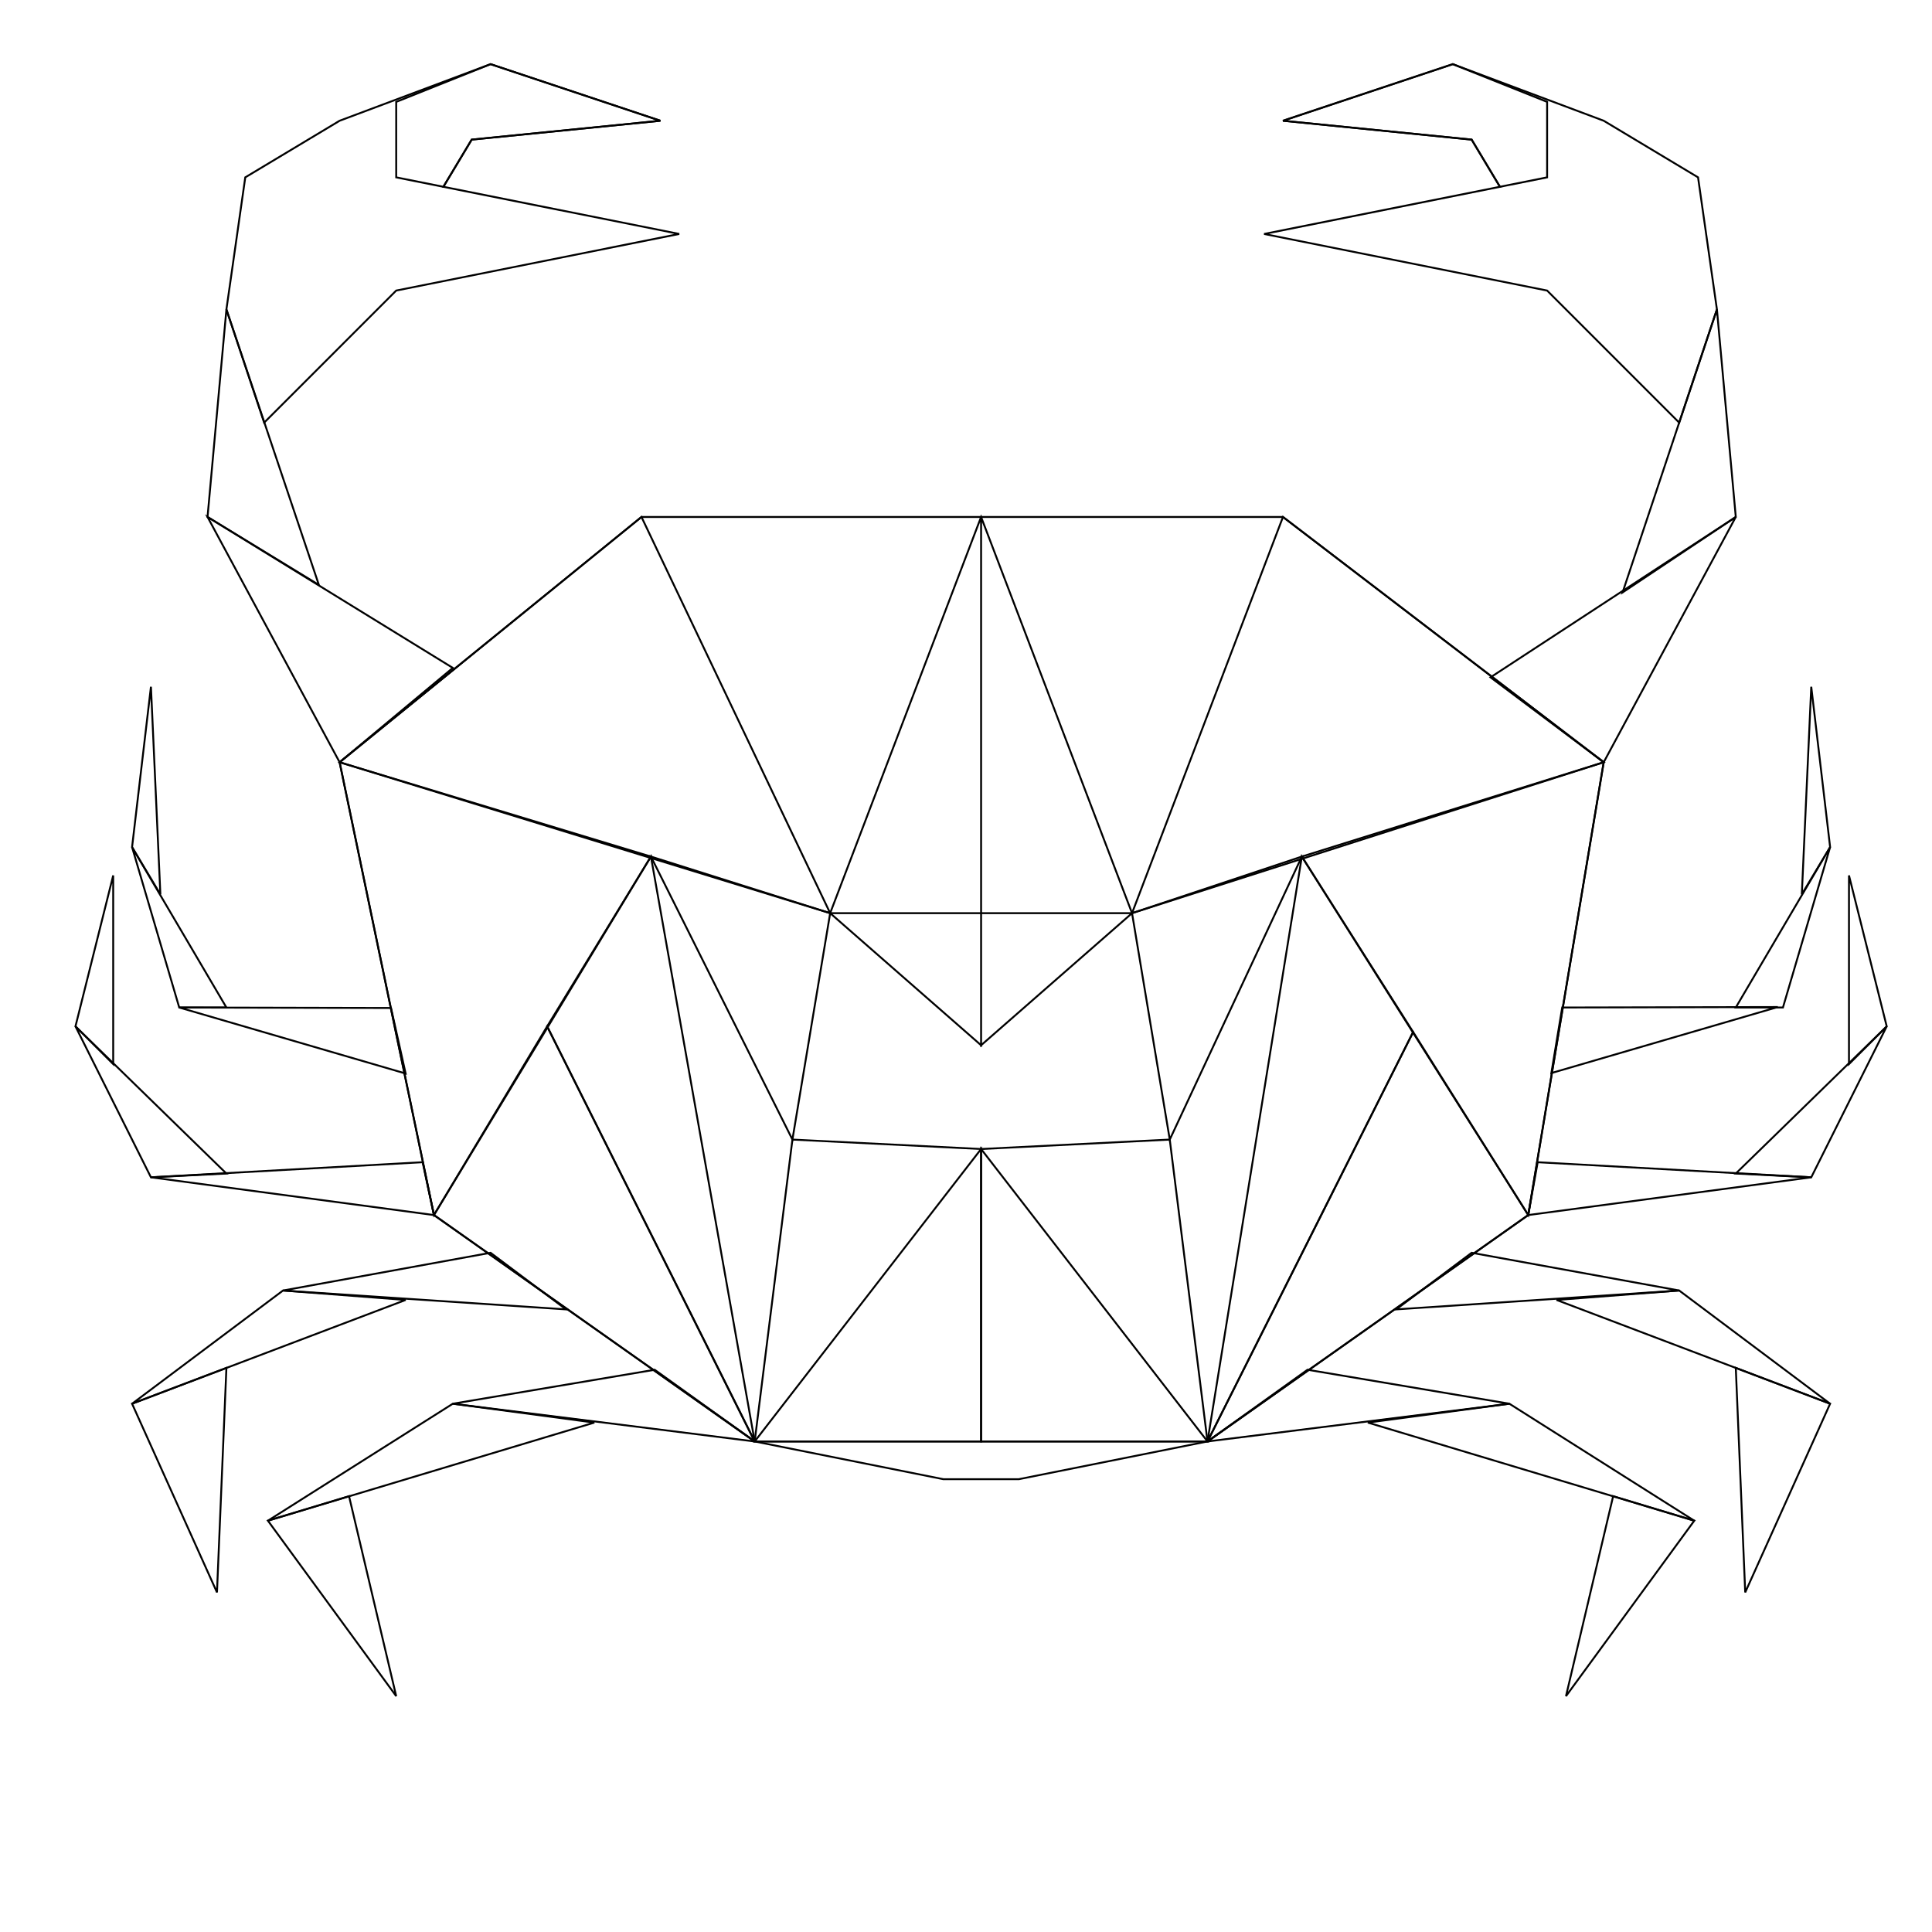 <?xml version="1.0" encoding="UTF-8" standalone="no"?>
<!-- Created with Inkscape (http://www.inkscape.org/) -->

<svg
   xmlns:dc="http://purl.org/dc/elements/1.1/"
   xmlns:cc="http://creativecommons.org/ns#"
   xmlns:rdf="http://www.w3.org/1999/02/22-rdf-syntax-ns#"
   xmlns:svg="http://www.w3.org/2000/svg"
   xmlns="http://www.w3.org/2000/svg"
   xmlns:sodipodi="http://sodipodi.sourceforge.net/DTD/sodipodi-0.dtd"
   xmlns:inkscape="http://www.inkscape.org/namespaces/inkscape"
   width="1024"
   height="1024"
   viewBox="0 0 270.933 270.933"
   version="1.1"
   id="svg8"
   inkscape:version="0.92.4 (5da689c313, 2019-01-14)"
   sodipodi:docname="CRAB_ICON.svg">
  <defs
     id="defs2" />
  <sodipodi:namedview
     id="base"
     pagecolor="#ffffff"
     bordercolor="#666666"
     borderopacity="1.0"
     inkscape:pageopacity="0.0"
     inkscape:pageshadow="2"
     inkscape:zoom="0.90509668"
     inkscape:cx="141.21127"
     inkscape:cy="646.72668"
     inkscape:document-units="mm"
     inkscape:current-layer="layer3"
     showgrid="true"
     units="px"
     showguides="false"
     inkscape:snap-bbox="false"
     inkscape:snap-intersection-paths="true"
     inkscape:snap-global="true"
     inkscape:snap-nodes="true"
     inkscape:window-width="1920"
     inkscape:window-height="1017"
     inkscape:window-x="-8"
     inkscape:window-y="73"
     inkscape:window-maximized="1">
    <inkscape:grid
       type="xygrid"
       id="grid22" />
  </sodipodi:namedview>
  <g
     inkscape:label="root"
     inkscape:groupmode="layer"
     id="layer1"
     transform="translate(0,-26.067)" />
  <g
     inkscape:groupmode="layer"
     id="layer2"
     inkscape:label="eyes"
     style="display:none">
    <path
       style="fill:none;stroke:#000000;stroke-width:0.265px;stroke-linecap:butt;stroke-linejoin:miter;stroke-opacity:1"
       d="m 116.417,72.496 -3.969,-1.323 3.969,-5.292 3.969,5.292 z"
       id="path123"
       inkscape:connector-curvature="0" />
    <path
       style="fill:none;stroke:#000000;stroke-width:0.265px;stroke-linecap:butt;stroke-linejoin:miter;stroke-opacity:1"
       d="m 158.75,72.496 -3.969,-1.323 3.969,-5.292 3.969,5.292 z"
       id="path129"
       inkscape:connector-curvature="0" />
  </g>
  <g
     inkscape:groupmode="layer"
     id="layer7"
     inkscape:label="leftclaw" />
  <g
     inkscape:groupmode="layer"
     id="layer3"
     inkscape:label="body">
    <path
       style="fill:none;stroke:#000000;stroke-width:0.265px;stroke-linecap:butt;stroke-linejoin:miter;stroke-opacity:1"
       d="M 116.417,128.058 137.583,72.496 158.75,128.058 137.583,146.579 V 72.496 146.579 Z"
       id="path28"
       inkscape:connector-curvature="0"
       inkscape:label="middle"
       sodipodi:nodetypes="ccccccc" />
    <path
       style="fill:none;stroke:#000000;stroke-width:0.265px;stroke-linecap:butt;stroke-linejoin:miter;stroke-opacity:1"
       d="m 111.125,159.808 -5.292,42.333 26.458,5.292 H 142.875 l 26.458,-5.292 -5.292,-42.333 -26.458,1.323 z"
       id="path36"
       inkscape:connector-curvature="0"
       inkscape:label="middlebottom"
       sodipodi:nodetypes="cccccccc" />
    <path
       style="display:inline;fill:none;stroke:#000000;stroke-width:0.265px;stroke-linecap:butt;stroke-linejoin:miter;stroke-opacity:1"
       d="m 105.833,202.142 -44.979,-31.75 -13.229,-63.5 42.333,-34.396 h 47.625 42.333 l 44.979,34.396 -10.583,63.5 -44.979,31.75 z"
       id="path80"
       inkscape:connector-curvature="0"
       inkscape:label="outline"
       sodipodi:nodetypes="cccccccccc" />
    <path
       style="fill:none;stroke:#000000;stroke-width:0.265px;stroke-linecap:butt;stroke-linejoin:miter;stroke-opacity:1"
       d="M 47.625,106.892 116.417,128.058 89.958,72.496 Z"
       id="path83"
       inkscape:connector-curvature="0"
       sodipodi:nodetypes="cccc"
       inkscape:label="leftTop" />
    <path
       style="fill:none;stroke:#000000;stroke-width:0.265px;stroke-linecap:butt;stroke-linejoin:miter;stroke-opacity:1"
       d="m 158.75,128.058 21.167,-55.562 44.979,34.396 z"
       id="path85"
       inkscape:connector-curvature="0"
       sodipodi:nodetypes="cccc"
       inkscape:label="rightTop" />
    <path
       style="fill:none;stroke:#000000;stroke-width:0.265px;stroke-linecap:butt;stroke-linejoin:miter;stroke-opacity:1"
       d="M 91.281,120.121 60.854,170.392 47.625,106.892 Z"
       id="path95"
       inkscape:connector-curvature="0"
       sodipodi:nodetypes="cccc"
       inkscape:label="left" />
    <path
       style="fill:none;stroke:#000000;stroke-width:0.265px;stroke-linecap:butt;stroke-linejoin:miter;stroke-opacity:1"
       d="m 182.562,120.121 31.75,50.271 10.583,-63.5 z"
       id="path97"
       inkscape:connector-curvature="0"
       sodipodi:nodetypes="cccc"
       inkscape:label="right" />
    <path
       style="fill:none;stroke:#000000;stroke-width:0.265px;stroke-linecap:butt;stroke-linejoin:miter;stroke-opacity:1"
       d="m 76.729,143.933 29.104,58.208 -44.979,-31.75 z"
       id="path187"
       inkscape:connector-curvature="0"
       inkscape:label="LeftBottom" />
    <path
       style="fill:none;stroke:#000000;stroke-width:0.265px;stroke-linecap:butt;stroke-linejoin:miter;stroke-opacity:1"
       d="m 198.173,144.727 -28.84,57.415 44.979,-31.75 z"
       id="path189"
       inkscape:connector-curvature="0"
       sodipodi:nodetypes="cccc"
       inkscape:label="rightBottom" />
    <path
       style="fill:none;stroke:#000000;stroke-width:0.265px;stroke-linecap:butt;stroke-linejoin:miter;stroke-opacity:1"
       d="m 137.583,161.131 -31.75,41.01 h 31.75 z"
       id="path207"
       inkscape:connector-curvature="0"
       sodipodi:nodetypes="cccc"
       inkscape:label="bottomLeftHalf" />
    <path
       style="fill:none;stroke:#000000;stroke-width:0.265px;stroke-linecap:butt;stroke-linejoin:miter;stroke-opacity:1"
       d="m 137.583,161.131 31.75,41.01 h -31.75 z"
       id="path209"
       inkscape:connector-curvature="0"
       sodipodi:nodetypes="cccc"
       inkscape:label="bottomRightHalf" />
    <path
       style="fill:none;stroke:#000000;stroke-width:0.265px;stroke-linecap:butt;stroke-linejoin:miter;stroke-opacity:1"
       d="M 105.833,202.142 91.281,120.121 76.729,143.933 Z"
       id="path213"
       inkscape:connector-curvature="0"
       inkscape:label="leftBottomMiddle" />
    <path
       style="fill:none;stroke:#000000;stroke-width:0.265px;stroke-linecap:butt;stroke-linejoin:miter;stroke-opacity:1"
       d="m 169.333,202.142 13.229,-82.021 15.61,24.606 z"
       id="path215"
       inkscape:connector-curvature="0"
       inkscape:label="rightBottomMiddle" />
    <path
       style="fill:none;stroke:#000000;stroke-width:0.265px;stroke-linecap:butt;stroke-linejoin:miter;stroke-opacity:1"
       d="m 111.125,159.808 5.292,-31.75 -25.135,-7.938 z"
       id="path217"
       inkscape:connector-curvature="0"
       inkscape:label="leftMiddle" />
    <path
       style="fill:none;stroke:#000000;stroke-width:0.265px;stroke-linecap:butt;stroke-linejoin:miter;stroke-opacity:1"
       d="m 164.042,159.808 18.521,-39.688 -23.812,7.938 z"
       inkscape:connector-curvature="0"
       id="path219"
       inkscape:label="rightMiddle" />
    <path
       style="fill:none;stroke:#000000;stroke-width:0.265px;stroke-linecap:butt;stroke-linejoin:miter;stroke-opacity:1"
       d="M 116.417,128.058 H 158.75 v 0 0 0"
       id="path225"
       inkscape:connector-curvature="0"
       inkscape:label="ethpiecetoremove" />
    <path
       style="fill:none;stroke:#000000;stroke-width:0.265px;stroke-linecap:butt;stroke-linejoin:miter;stroke-opacity:1"
       d="M 47.625,106.892 29.104,72.496 63.5,93.662 Z"
       id="path295"
       inkscape:connector-curvature="0"
       sodipodi:nodetypes="cccc" />
    <path
       style="fill:none;stroke:#000000;stroke-width:0.265px;stroke-linecap:butt;stroke-linejoin:miter;stroke-opacity:1"
       d="M 29.104,72.496 31.75,43.392 44.715,82.021 Z"
       id="path297"
       inkscape:connector-curvature="0"
       sodipodi:nodetypes="cccc" />
    <path
       style="fill:none;stroke:#000000;stroke-width:0.265px;stroke-linecap:butt;stroke-linejoin:miter;stroke-opacity:1"
       d="M 31.75,43.392 34.396,24.871 47.625,16.933 68.792,8.996 92.604,16.933 66.146,19.579 62.177,26.194 95.25,32.808 55.562,40.746 37.042,59.267 Z"
       id="path299"
       inkscape:connector-curvature="0"
       sodipodi:nodetypes="ccccccccccc" />
    <path
       style="fill:none;stroke:#000000;stroke-width:0.265px;stroke-linecap:butt;stroke-linejoin:miter;stroke-opacity:1"
       d="M 62.177,26.194 55.562,24.871 V 14.287 L 68.792,8.996 92.604,16.933 66.146,19.579 Z"
       id="path301"
       inkscape:connector-curvature="0"
       sodipodi:nodetypes="ccccccc" />
  </g>
  <g
     inkscape:groupmode="layer"
     id="layer5"
     inkscape:label="rightlegs">
    <path
       style="fill:none;stroke:#000000;stroke-width:0.265px;stroke-linecap:butt;stroke-linejoin:miter;stroke-opacity:1"
       d="m 191.823,199.496 19.844,-2.646 25.929,16.404 z"
       id="path71-0"
       inkscape:connector-curvature="0"
       inkscape:label="forthMiddle"
       sodipodi:nodetypes="cccc" />
    <path
       style="fill:none;stroke:#000000;stroke-width:0.265px;stroke-linecap:butt;stroke-linejoin:miter;stroke-opacity:1"
       d="m 169.333,202.142 42.333,-5.292 -28.31,-4.763 z"
       id="path38-4"
       inkscape:connector-curvature="0"
       inkscape:label="forthStart"
       sodipodi:nodetypes="cccc" />
    <path
       style="fill:none;stroke:#000000;stroke-width:0.265px;stroke-linecap:butt;stroke-linejoin:miter;stroke-opacity:1"
       d="m 226.219,209.815 -6.615,28.046 17.992,-24.606 z"
       id="path78-5"
       inkscape:connector-curvature="0"
       inkscape:label="forthEnd"
       sodipodi:nodetypes="cccc" />
    <path
       style="fill:none;stroke:#000000;stroke-width:0.265px;stroke-linecap:butt;stroke-linejoin:miter;stroke-opacity:1"
       d="m 195.792,183.621 39.688,-2.646 -29.104,-5.292 z"
       id="path149-0"
       inkscape:connector-curvature="0"
       inkscape:label="thirdStart" />
    <path
       style="fill:none;stroke:#000000;stroke-width:0.265px;stroke-linecap:butt;stroke-linejoin:miter;stroke-opacity:1"
       d="m 235.479,180.975 21.167,15.875 -38.365,-14.552 z"
       id="path151-8"
       inkscape:connector-curvature="0"
       inkscape:label="thirdMiddle" />
    <path
       style="fill:none;stroke:#000000;stroke-width:0.265px;stroke-linecap:butt;stroke-linejoin:miter;stroke-opacity:1"
       d="m 256.646,196.85 -11.906,26.458 -1.323,-31.485 z"
       id="path155-8"
       inkscape:connector-curvature="0"
       sodipodi:nodetypes="cccc"
       inkscape:label="thirdEnd" />
    <path
       style="fill:none;stroke:#000000;stroke-width:0.265px;stroke-linecap:butt;stroke-linejoin:miter;stroke-opacity:1"
       d="M 214.312,170.392 254,165.1 215.635,162.983 Z"
       id="path227-7"
       inkscape:connector-curvature="0"
       sodipodi:nodetypes="cccc" />
    <path
       style="fill:none;stroke:#000000;stroke-width:0.265px;stroke-linecap:butt;stroke-linejoin:miter;stroke-opacity:1"
       d="m 254,165.1 10.583,-21.167 -21.167,20.637 z"
       id="path244-4"
       inkscape:connector-curvature="0"
       sodipodi:nodetypes="cccc" />
    <path
       style="fill:none;stroke:#000000;stroke-width:0.265px;stroke-linecap:butt;stroke-linejoin:miter;stroke-opacity:1"
       d="m 264.583,143.933 -5.292,-21.167 V 149.225 Z"
       id="path246-0"
       inkscape:connector-curvature="0"
       sodipodi:nodetypes="cccc" />
    <path
       style="fill:none;stroke:#000000;stroke-width:0.265px;stroke-linecap:butt;stroke-linejoin:miter;stroke-opacity:1"
       d="m 217.554,150.482 31.75,-9.26 -30.229,0.066 z"
       id="path248-8"
       inkscape:connector-curvature="0"
       sodipodi:nodetypes="cccc" />
    <path
       style="fill:none;stroke:#000000;stroke-width:0.265px;stroke-linecap:butt;stroke-linejoin:miter;stroke-opacity:1"
       d="m 250.031,141.287 6.615,-22.49 -13.229,22.49 z"
       id="path250-9"
       inkscape:connector-curvature="0"
       sodipodi:nodetypes="cccc" />
    <path
       style="fill:none;stroke:#000000;stroke-width:0.265px;stroke-linecap:butt;stroke-linejoin:miter;stroke-opacity:1"
       d="M 256.646,118.798 254,96.308 252.677,125.412 Z"
       id="path252-8"
       inkscape:connector-curvature="0"
       sodipodi:nodetypes="cccc" />
  </g>
  <g
     inkscape:groupmode="layer"
     id="layer6"
     inkscape:label="rightclaw">
    <path
       style="fill:none;stroke:#000000;stroke-width:0.265px;stroke-linecap:butt;stroke-linejoin:miter;stroke-opacity:1"
       d="M 224.896,106.892 243.417,72.496 209.021,94.985 Z"
       id="path295-0"
       inkscape:connector-curvature="0"
       sodipodi:nodetypes="cccc" />
    <path
       style="fill:none;stroke:#000000;stroke-width:0.265px;stroke-linecap:butt;stroke-linejoin:miter;stroke-opacity:1"
       d="M 243.417,72.496 240.771,43.392 227.542,83.079 Z"
       id="path297-7"
       inkscape:connector-curvature="0"
       sodipodi:nodetypes="cccc" />
    <path
       style="fill:none;stroke:#000000;stroke-width:0.265px;stroke-linecap:butt;stroke-linejoin:miter;stroke-opacity:1"
       d="m 240.771,43.392 -2.646,-18.521 -13.229,-7.938 -21.167,-7.938 -23.812,7.938 26.458,2.646 3.969,6.615 -33.073,6.615 39.688,7.938 18.521,18.521 z"
       id="path299-0"
       inkscape:connector-curvature="0"
       sodipodi:nodetypes="ccccccccccc" />
    <path
       style="fill:none;stroke:#000000;stroke-width:0.265px;stroke-linecap:butt;stroke-linejoin:miter;stroke-opacity:1"
       d="m 210.344,26.194 6.615,-1.323 V 14.287 l -13.229,-5.292 -23.812,7.938 26.458,2.646 z"
       id="path301-0"
       inkscape:connector-curvature="0"
       sodipodi:nodetypes="ccccccc" />
  </g>
  <g
     inkscape:groupmode="layer"
     id="layer4"
     inkscape:label="leftlegs">
    <path
       style="fill:none;stroke:#000000;stroke-width:0.265px;stroke-linecap:butt;stroke-linejoin:miter;stroke-opacity:1"
       d="M 83.344,199.496 63.5,196.85 37.571,213.254 Z"
       id="path71"
       inkscape:connector-curvature="0"
       inkscape:label="forthMiddle"
       sodipodi:nodetypes="cccc" />
    <path
       style="fill:none;stroke:#000000;stroke-width:0.265px;stroke-linecap:butt;stroke-linejoin:miter;stroke-opacity:1"
       d="M 105.833,202.142 63.5,196.85 91.81,192.088 Z"
       id="path38"
       inkscape:connector-curvature="0"
       inkscape:label="forthStart"
       sodipodi:nodetypes="cccc" />
    <path
       style="fill:none;stroke:#000000;stroke-width:0.265px;stroke-linecap:butt;stroke-linejoin:miter;stroke-opacity:1"
       d="M 48.948,209.815 55.562,237.86 37.571,213.254 Z"
       id="path78"
       inkscape:connector-curvature="0"
       inkscape:label="forthend"
       sodipodi:nodetypes="cccc" />
    <path
       style="fill:none;stroke:#000000;stroke-width:0.265px;stroke-linecap:butt;stroke-linejoin:miter;stroke-opacity:1"
       d="M 79.375,183.621 39.688,180.975 68.792,175.683 Z"
       id="path149"
       inkscape:connector-curvature="0"
       inkscape:label="thirdStart" />
    <path
       style="fill:none;stroke:#000000;stroke-width:0.265px;stroke-linecap:butt;stroke-linejoin:miter;stroke-opacity:1"
       d="M 39.688,180.975 18.521,196.85 56.885,182.298 Z"
       id="path151"
       inkscape:connector-curvature="0"
       inkscape:label="thirdMiddle" />
    <path
       style="fill:none;stroke:#000000;stroke-width:0.265px;stroke-linecap:butt;stroke-linejoin:miter;stroke-opacity:1"
       d="M 18.521,196.85 30.427,223.308 31.75,191.823 Z"
       id="path155"
       inkscape:connector-curvature="0"
       sodipodi:nodetypes="cccc"
       inkscape:label="thirdEnd" />
    <path
       style="fill:none;stroke:#000000;stroke-width:0.265px;stroke-linecap:butt;stroke-linejoin:miter;stroke-opacity:1"
       d="m 60.854,170.392 -39.688,-5.292 38.1,-2.117 z"
       id="path227"
       inkscape:connector-curvature="0"
       sodipodi:nodetypes="cccc" />
    <path
       style="fill:none;stroke:#000000;stroke-width:0.265px;stroke-linecap:butt;stroke-linejoin:miter;stroke-opacity:1"
       d="M 21.167,165.1 10.583,143.933 31.75,164.571 Z"
       id="path244"
       inkscape:connector-curvature="0"
       sodipodi:nodetypes="cccc" />
    <path
       style="fill:none;stroke:#000000;stroke-width:0.265px;stroke-linecap:butt;stroke-linejoin:miter;stroke-opacity:1"
       d="M 10.583,143.933 15.875,122.767 V 149.225 Z"
       id="path246"
       inkscape:connector-curvature="0"
       sodipodi:nodetypes="cccc" />
    <path
       style="fill:none;stroke:#000000;stroke-width:0.265px;stroke-linecap:butt;stroke-linejoin:miter;stroke-opacity:1"
       d="m 56.885,150.548 -31.75,-9.26 29.699,0.066 z"
       id="path248"
       inkscape:connector-curvature="0"
       sodipodi:nodetypes="cccc" />
    <path
       style="fill:none;stroke:#000000;stroke-width:0.265px;stroke-linecap:butt;stroke-linejoin:miter;stroke-opacity:1"
       d="M 25.135,141.287 18.521,118.798 31.75,141.287 Z"
       id="path250"
       inkscape:connector-curvature="0"
       sodipodi:nodetypes="cccc" />
    <path
       style="fill:none;stroke:#000000;stroke-width:0.265px;stroke-linecap:butt;stroke-linejoin:miter;stroke-opacity:1"
       d="M 18.521,118.798 21.167,96.308 22.49,125.412 Z"
       id="path252"
       inkscape:connector-curvature="0"
       sodipodi:nodetypes="cccc" />
  </g>
  <g
     inkscape:groupmode="layer"
     id="layer8"
     inkscape:label="leftClaw" />
</svg>
